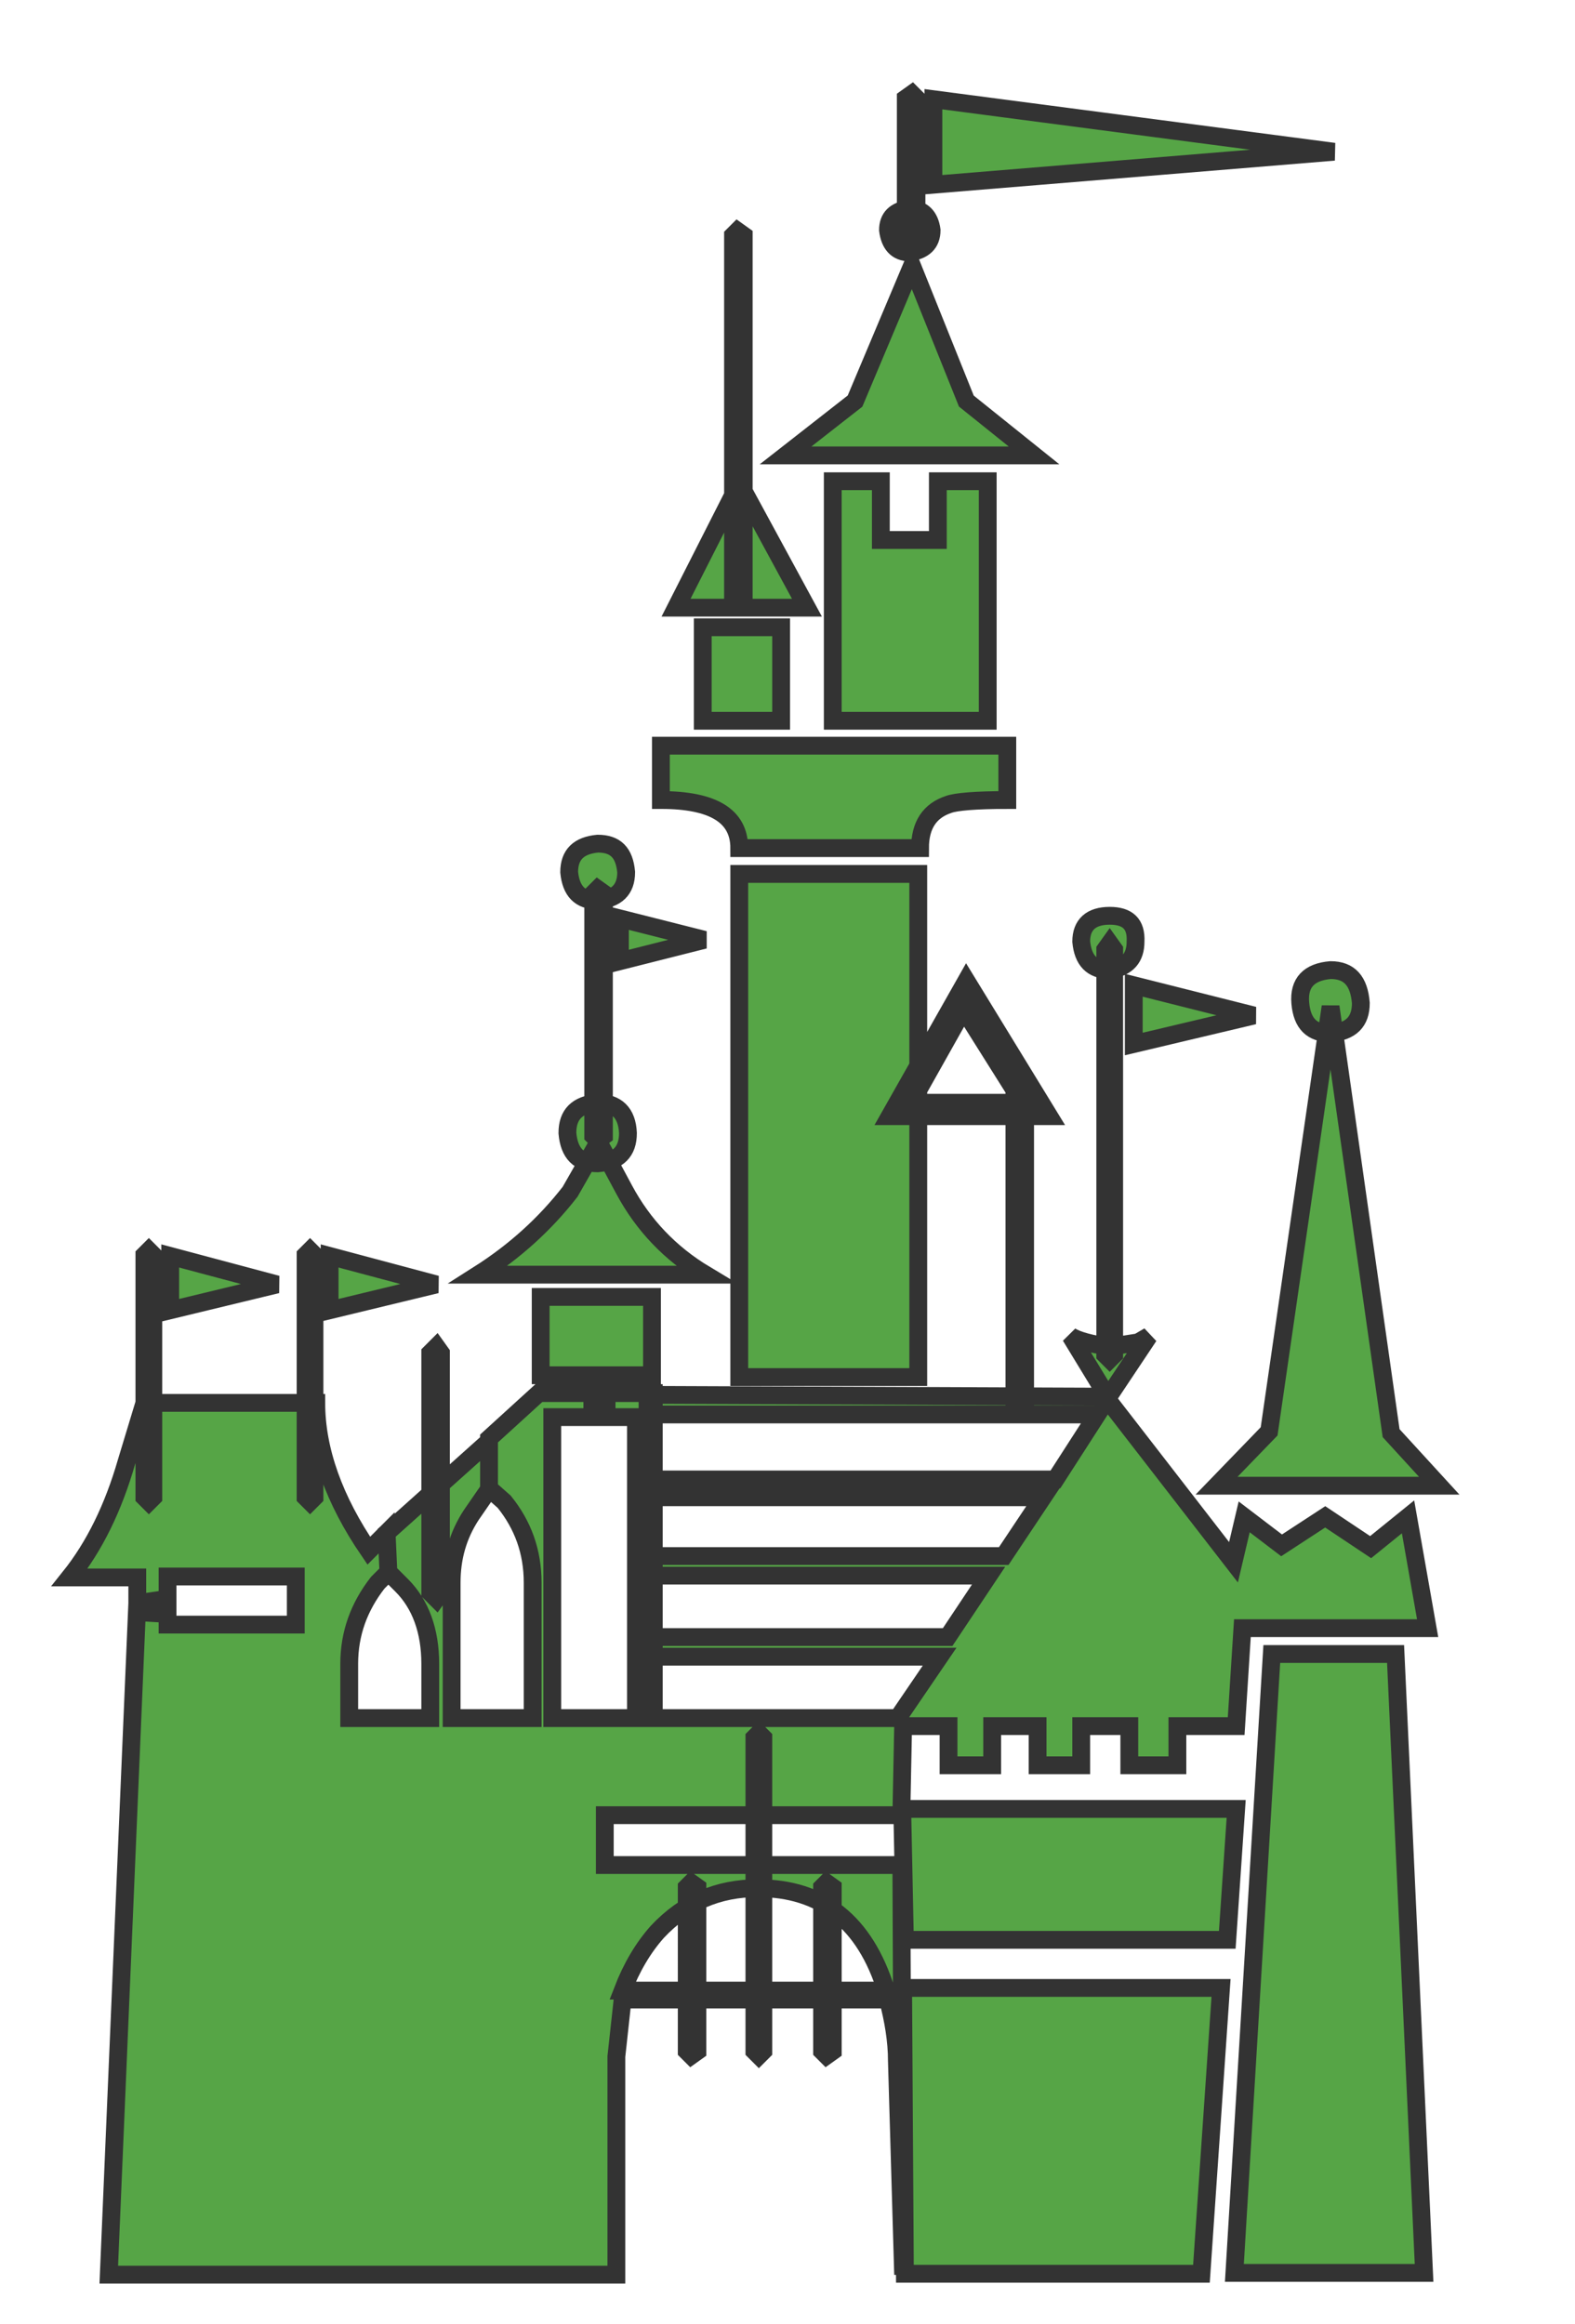 <?xml version="1.0" encoding="utf-8"?>
<svg id="master-artboard" viewBox="0 0 176.865 261.012" version="1.1" xmlns="http://www.w3.org/2000/svg" x="0px" y="0px" style="enable-background:new 0 0 841.9 595.3;" width="176.865px" height="261.012px"><rect id="ee-background" x="0" y="0" width="176.865" height="261.012" style="fill: white; fill-opacity: 0; pointer-events: none;"/>



<g><g transform="matrix(1, 0, 0, 1, -1.4210854715202004e-14, -3.552713678800501e-15)"><g transform="matrix(1, 0, 0, 1, -1.4210854715202004e-14, -3.552713678800501e-15)"><g transform="matrix(1, 0, 0, 1, -1.4210854715202004e-14, -3.552713678800501e-15)"><g transform="matrix(1, 0, 0, 1, -1.4210854715202004e-14, -3.552713678800501e-15)"><path class="st5" d="M444.2,191l6.6,10.5h-12.5L444.2,191L444.2,191z M440.8,98.4l45-3.7l-45-5.9V98.4L440.8,98.4z M438.4,88.2&#10;&#9;&#9;&#9;l-0.7,0.5v15.4l0.7,0.5l0.5-0.5V88.7L438.4,88.2L438.4,88.2z M438.1,101.1c-1.6,0.2-2.4,1-2.4,2.4c0.2,1.6,1,2.5,2.4,2.5&#10;&#9;&#9;&#9;c1.6-0.2,2.5-1,2.5-2.5C440.4,102,439.6,101.1,438.1,101.1L438.1,101.1z M438.4,107.5l-6.4,15.2l-7.8,6.1h27.9l-7.6-6.1&#10;&#9;&#9;&#9;L438.4,107.5L438.4,107.5z M485.4,186.6c-2.4,0.2-3.6,1.4-3.4,3.7c0.2,2.3,1.3,3.4,3.4,3.4c2.3-0.2,3.4-1.3,3.4-3.4&#10;&#9;&#9;&#9;C488.6,187.8,487.5,186.6,485.4,186.6L485.4,186.6z M418.8,103.6l-0.5,0.5v40.4l0.5,0.5l0.7-0.5v-40.4L418.8,103.6L418.8,103.6z&#10;&#9;&#9;&#9; M441.3,131.7v6.6h-6.4v-6.6h-5.4v26.9h17.4v-26.9H441.3L441.3,131.7z M411.9,145.9h14.7l-7.6-14L411.9,145.9L411.9,145.9z&#10;&#9;&#9;&#9; M463.3,194.9l13.5-3.2l-13.5-3.4V194.9L463.3,194.9z M460.6,180.5c-2.1,0-3.2,1-3.2,2.9c0.2,2.1,1.2,3.2,3.2,3.2&#10;&#9;&#9;&#9;c2-0.3,2.9-1.4,2.9-3.2C463.6,181.4,462.6,180.5,460.6,180.5L460.6,180.5z M485.4,190.7l-6.9,47.7l-5.9,6.1h25l-5.4-5.9&#10;&#9;&#9;&#9;L485.4,190.7L485.4,190.7z M414.9,148.1v10.5h8.8v-10.5H414.9L414.9,148.1z M410.2,161.4v6.1c5.9,0,8.8,1.8,8.8,5.4h20.3&#10;&#9;&#9;&#9;c0-2.6,1.1-4.2,3.2-4.9c0.8-0.3,3-0.5,6.6-0.5v-6.1H410.2L410.2,161.4z M460.6,183.6l-0.5,0.7v45.5l0.5,0.5l0.5-0.5v-45.5&#10;&#9;&#9;&#9;L460.6,183.6L460.6,183.6z M435.9,203h17.9l-9.3-15.2L435.9,203L435.9,203z M450.4,199.8l-0.5,0.7v34.8l0.5,0.5l0.7-0.5v-34.8&#10;&#9;&#9;&#9;L450.4,199.8L450.4,199.8z M460.6,228.9c-2.1-0.3-3.6-0.7-4.4-1.2l4.2,6.9l4.6-6.9l-1.2,0.7L460.6,228.9L460.6,228.9z&#10;&#9;&#9;&#9; M403.1,172.4c-2.1,0.2-3.2,1.2-3.2,3.2c0.2,2.1,1.2,3.2,3.2,3.2c2.1-0.2,3.2-1.2,3.2-3.2C406.1,173.4,405.1,172.4,403.1,172.4&#10;&#9;&#9;&#9;L403.1,172.4z M405.6,185.6l9.5-2.4l-9.5-2.4V185.6L405.6,185.6z M419,175.8v56.5h20.1v-56.5H419L419,175.8z M403.1,177.5&#10;&#9;&#9;&#9;l-0.5,0.5v27.2l0.5,0.5l0.7-0.5V178L403.1,177.5L403.1,177.5z M403.1,201.5c-2.3,0.2-3.4,1.3-3.4,3.4c0.2,2.3,1.3,3.4,3.4,3.4&#10;&#9;&#9;&#9;c2.3-0.2,3.4-1.3,3.4-3.4C406.4,202.6,405.2,201.5,403.1,201.5L403.1,201.5z M406.1,211.3l-2.9-5.4l-3.2,5.6&#10;&#9;&#9;&#9;c-2.8,3.6-6.2,6.7-10.3,9.3h25.5C411.2,218.4,408.2,215.2,406.1,211.3L406.1,211.3z M478.8,263.4l-4.2,69.5h21.3l-3.2-69.5H478.8&#10;&#9;&#9;&#9;L478.8,263.4z M396.7,223.3v8.8h12.5v-8.8H396.7L396.7,223.3z M437.6,295.5h36.2l1-14.7h-37.5L437.6,295.5L437.6,295.5z&#10;&#9;&#9;&#9; M373,224.8l12-2.9l-12-3.2V224.8L373,224.8z M385,228.9l-0.7,0.7v26.9l0.7,0.7l0.5-0.7v-26.9L385,228.9L385,228.9z M355.1,224.8&#10;&#9;&#9;&#9;l12-2.9l-12-3.2V224.8L355.1,224.8z M370.8,218.1l-0.5,0.5v27.2l0.5,0.5l0.5-0.5v-27.2L370.8,218.1L370.8,218.1z M437.6,333h33.3&#10;&#9;&#9;&#9;l2.2-32.1h-35.7L437.6,333L437.6,333z M409,236.5h50.2l-4.7,7.3H409v2h44.1l-4.4,6.6h-39.4v2.2h37.7l-4.6,6.9h-33.5v2.2h32.6&#10;&#9;&#9;&#9;l-4.7,6.9h-27.4v-36.5h-6.9v2.7h4.9v33.8H398v-33.8h6.1v-2.7h-7.6l-5.6,5.1v5.6l1.7,1.5c2.1,2.6,3.2,5.6,3.2,9.1v15.2h-9.1v-15.2&#10;&#9;&#9;&#9;c0-2.8,0.7-5.3,2.2-7.6l2-2.9v-5.4l-11.5,10.3l0.2,4.4l1.5,1.5c2.1,2.1,3.2,5.1,3.2,8.8v6.1h-9.1v-6.1c0-3.4,1.1-6.4,3.2-9.1&#10;&#9;&#9;&#9;l1.2-1.2l-0.2-4.4l-2,2c-3.9-5.7-5.9-11.3-5.9-16.6h-19.3l-2,6.6c-1.5,5.2-3.6,9.5-6.4,13h7.6v3.9l3.4,0.2v-4.2h14.4v5.4h-14.4&#10;&#9;&#9;&#9;v-2.9l-3.4,0.5l-3.2,75.4h57v-24.5l0.7-6.4h17.9l0.2-1h-18.1c1-2.6,2.3-4.8,3.9-6.6c3.1-3.3,6.8-4.9,11.3-4.9&#10;&#9;&#9;&#9;c7.2,0,12,3.8,14.4,11.5h-12v1h12.2c0.6,2.3,1,4.6,1,6.9l0.7,24l-0.2-46h-33.3v-5.6h33.3l0.2-10h5.1v4.4h4.9v-4.4h5.1v4.4h4.9&#10;&#9;&#9;&#9;v-4.4h5.4v4.4h5.4v-4.4h6.6l0.7-11h20.8l-2.2-12.5l-4.2,3.4l-5.1-3.4l-4.9,3.2l-4.2-3.2l-1.2,5.1l-14.4-18.6l-51.4-0.2V236.5&#10;&#9;&#9;&#9;L409,236.5z M421.2,272.3l-0.5,0.5V308l0.5,0.5l0.5-0.5v-35.2L421.2,272.3L421.2,272.3z M428.8,289.1l-0.5,0.5V308l0.5,0.5&#10;&#9;&#9;&#9;l0.7-0.5v-18.4L428.8,289.1L428.8,289.1z M352.7,218.1l-0.5,0.5v27.2l0.5,0.5l0.5-0.5v-27.2L352.7,218.1L352.7,218.1z&#10;&#9;&#9;&#9; M413.6,289.1l-0.5,0.5V308l0.5,0.5l0.7-0.5v-18.4L413.6,289.1L413.6,289.1z" style="fill-rule: evenodd; clip-rule: evenodd; fill: rgb(86, 165, 70); stroke: rgb(51, 51, 51); stroke-width: 2;" transform="matrix(1, 0, 0, 1, -335.984, -77.659)"/></g></g></g></g></g><path d="M 103.351 44.787" style="fill: rgb(86, 165, 70); fill-opacity: 1; stroke: rgb(0, 0, 0); stroke-opacity: 1; stroke-width: 0; paint-order: fill;" transform="matrix(1, 0, 0, 1, 0, 0)"/>
</svg>